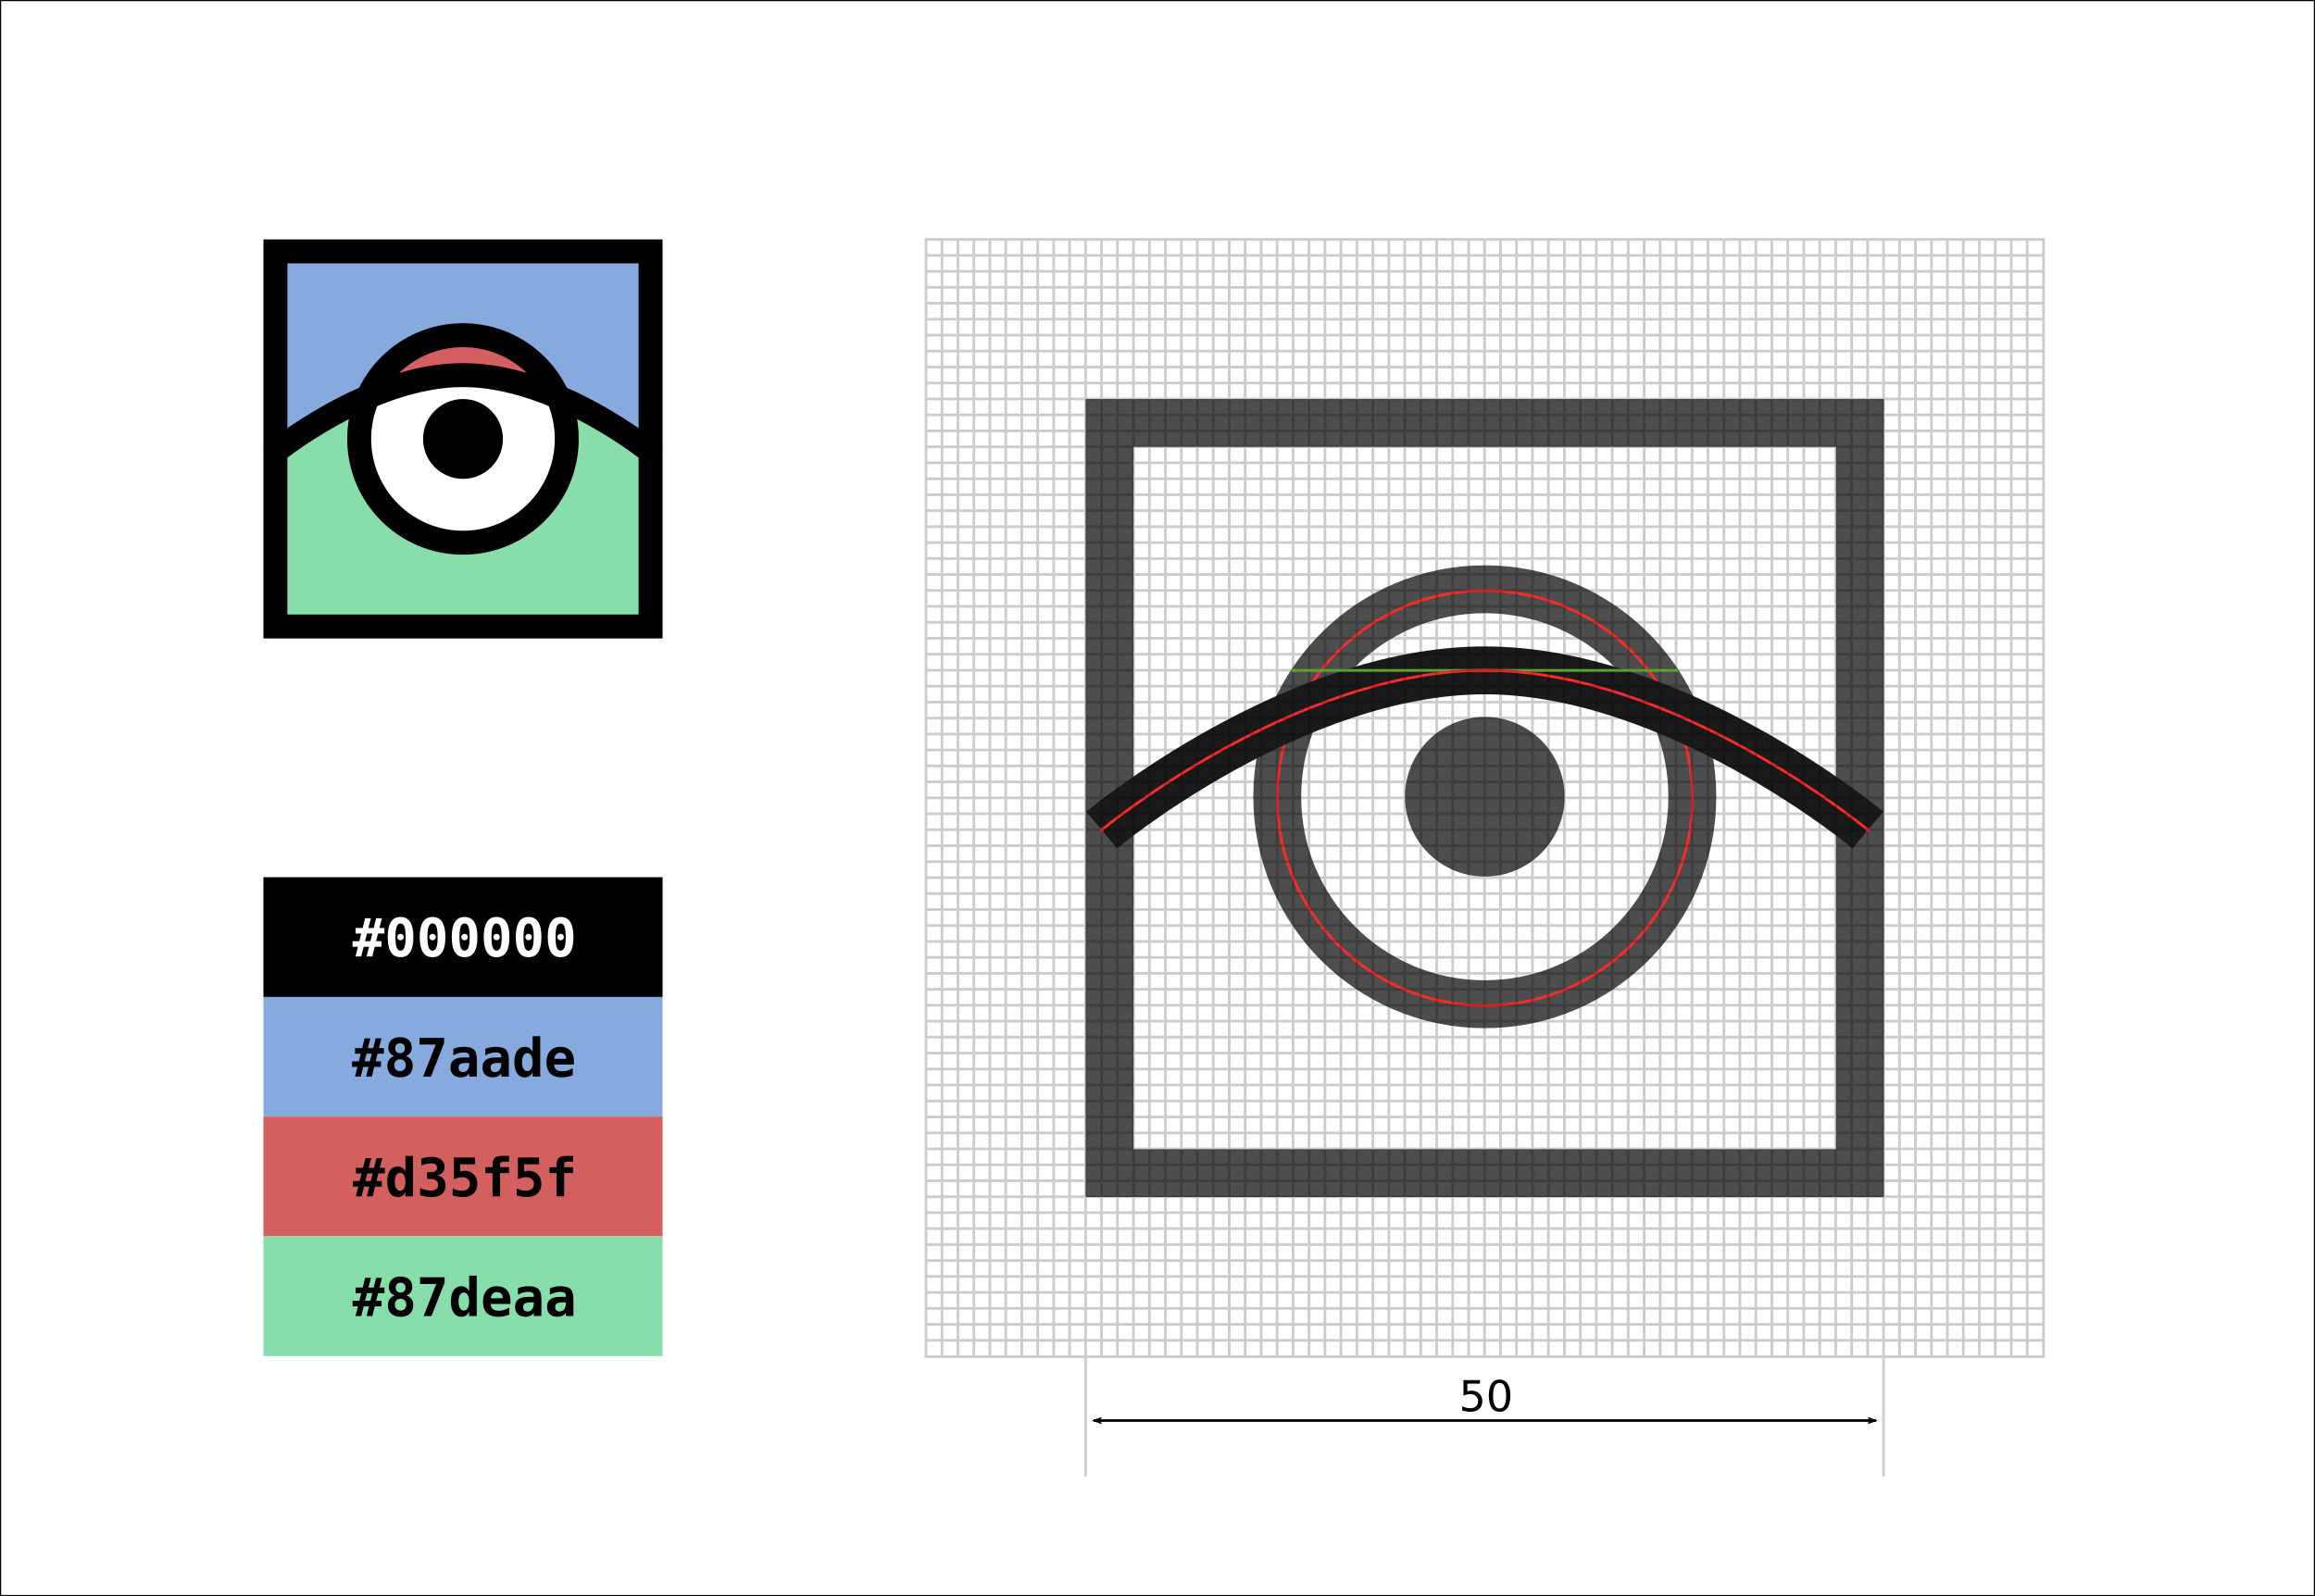 <?xml version="1.0" encoding="UTF-8" standalone="no"?>
<svg xmlns:rdf="http://www.w3.org/1999/02/22-rdf-syntax-ns#" xmlns="http://www.w3.org/2000/svg" height="600" width="870" version="1.1" xmlns:cc="http://creativecommons.org/ns#" xmlns:dc="http://purl.org/dc/elements/1.1/" viewBox="0 0 230.188 158.75">
 <defs>
  <marker id="marker9380" refY="0" refX="0" orient="auto" overflow="visible">
   <path stroke-linejoin="round" d="m8.719 4.034-10.926-4.018 10.926-4.018c-1.745 2.372-1.735 5.617 0 8.035z" fill-rule="evenodd" transform="matrix(1.1,0,0,1.1,1.1,0)" stroke="#000" stroke-width=".625"/>
  </marker>
  <marker id="Arrow2Lend" refY="0" refX="0" orient="auto" overflow="visible">
   <path stroke-linejoin="round" d="m8.719 4.034-10.926-4.018 10.926-4.018c-1.745 2.372-1.735 5.617 0 8.035z" fill-rule="evenodd" transform="matrix(-1.1,0,0,-1.1,-1.1,0)" stroke="#000" stroke-width=".625"/>
  </marker>
  <marker id="SquareM" refY="0" refX="0" orient="auto" overflow="visible">
   <path d="m-5-5v10h10v-10z" fill-rule="evenodd" transform="scale(.4)" stroke="#ff2a2a" stroke-width="1pt" fill="#ff2a2a"/>
  </marker>
  <marker id="marker7129" refY="0" refX="0" orient="auto" overflow="visible">
   <path d="m-2.5-1c0 2.76-2.24 5-5 5s-5-2.24-5-5 2.24-5 5-5 5 2.24 5 5z" fill-rule="evenodd" transform="matrix(.4 0 0 .4 2.96 .4)" stroke="#71c837" stroke-width="1pt" fill="#71c837"/>
  </marker>
  <marker id="DotM" refY="0" refX="0" orient="auto" overflow="visible">
   <path d="m-2.5-1c0 2.76-2.24 5-5 5s-5-2.24-5-5 2.24-5 5-5 5 2.24 5 5z" fill-rule="evenodd" transform="matrix(.4 0 0 .4 2.96 .4)" stroke="#71c837" stroke-width="1pt" fill="#71c837"/>
  </marker>
 </defs>
 <rect style="color:#000000;paint-order:normal" ry="0" height="158.75" width="230.188" stroke="#000" y="-2.839385e-9" x="4.355063e-16" stroke-width=".229" fill="#fff"/>
 <g transform="matrix(3 0 0 3 26.194 -827.5)">
  <rect style="color:#000000;paint-order:normal" height="6.747" width="12.435" y="284.168" x=".397" fill="#87aade"/>
  <path style="color:#000000;paint-order:normal" fill="#87deaa" d="m0.397 290.915s2.937-2.646 6.218-2.646c3.281 0 6.218 2.646 6.218 2.646v5.689h-12.435z"/>
  <circle style="color:#000000;paint-order:normal" cy="290.385" cx="6.615" r="3.44" fill="#fff"/>
  <path style="color:#000000;paint-order:normal" fill="#d35f5f" d="m4.233 287.74s0.765-0.794 2.367-0.794 2.396 0.794 2.396 0.794v0.529h-4.763z"/>
  <g transform="translate(-.794 .794)">
   <circle stroke-linejoin="round" style="color:#000000;paint-order:normal" stroke-width="0.794" stroke="#000" cy="289.592" cx="7.408" r="3.44" fill="none"/>
   <circle style="color:#000000;paint-order:normal" cy="289.592" cx="7.408" r="1.323"/>
   <path d="m1.058 290.121s3.175-2.646 6.35-2.646 6.35 2.646 6.35 2.646" stroke="#000" stroke-width=".794" fill="none"/>
   <rect style="color:#000000;paint-order:normal" height="12.435" width="12.435" stroke="#000" stroke-linecap="round" y="283.374" x="1.191" stroke-width="0.794" fill="none"/>
  </g>
 </g>
 <g>
  <rect style="color:#000000;paint-order:normal" height="11.906" width="39.688" y="99.153" x="26.194" fill="#87aade"/>
  <rect style="color:#000000;paint-order:normal" height="11.906" width="39.688" y="111.059" x="26.194" fill="#d35f5f"/>
  <rect style="color:#000000;paint-order:normal" height="11.906" width="39.688" y="122.965" x="26.194" fill="#87deaa"/>
  <rect style="color:#000000;paint-order:normal" height="11.906" width="39.688" y="87.246" x="26.194"/>
 </g>
 <g aria-label="#000000 " fill="#fff" transform="translate(10.53 -63.566)">
  <path d="m26.347 154.894-0.245 0.966h0.525l0.243-0.966h0.579l-0.251 0.966h0.499v0.556h-0.636l-0.191 0.757h0.53v0.556h-0.667l-0.243 0.964h-0.571l0.243-0.964h-0.53l-0.243 0.964h-0.571l0.243-0.964h-0.535v-0.556h0.672l0.191-0.757h-0.566v-0.556h0.708l0.243-0.966zm0.142 1.522h-0.53l-0.191 0.757h0.53z"/>
  <path d="m28.975 156.767q0-0.137 0.093-0.23 0.093-0.093 0.227-0.093 0.137 0 0.23 0.093 0.093 0.093 0.093 0.23 0 0.134-0.093 0.227-0.093 0.093-0.23 0.093-0.134 0-0.227-0.09-0.093-0.093-0.093-0.23zm0.32-1.357q-0.264 0-0.385 0.323-0.121 0.323-0.121 1.034 0 0.708 0.121 1.031 0.121 0.323 0.385 0.323 0.266 0 0.388-0.323 0.121-0.323 0.121-1.031 0-0.711-0.121-1.034-0.121-0.323-0.388-0.323zm-1.274 1.357q0-1.003 0.318-1.501 0.318-0.501 0.956-0.501 0.641 0 0.959 0.499 0.318 0.499 0.318 1.504 0 1.003-0.318 1.501-0.318 0.499-0.959 0.499-0.638 0-0.956-0.499-0.318-0.501-0.318-1.501z"/>
  <path d="m32.158 156.767q0-0.137 0.093-0.23 0.093-0.093 0.227-0.093 0.137 0 0.23 0.093 0.093 0.093 0.093 0.23 0 0.134-0.093 0.227-0.093 0.093-0.23 0.093-0.134 0-0.227-0.09-0.093-0.093-0.093-0.23zm0.32-1.357q-0.264 0-0.385 0.323-0.121 0.323-0.121 1.034 0 0.708 0.121 1.031 0.121 0.323 0.385 0.323 0.266 0 0.388-0.323 0.121-0.323 0.121-1.031 0-0.711-0.121-1.034-0.121-0.323-0.388-0.323zm-1.274 1.357q0-1.003 0.318-1.501 0.318-0.501 0.956-0.501 0.641 0 0.959 0.499t0.318 1.504q0 1.003-0.318 1.501t-0.959 0.499q-0.638 0-0.956-0.499-0.318-0.501-0.318-1.501z"/>
  <path d="m35.342 156.767q0-0.137 0.093-0.23 0.093-0.093 0.227-0.093 0.137 0 0.23 0.093 0.093 0.093 0.093 0.23 0 0.134-0.093 0.227-0.093 0.093-0.23 0.093-0.134 0-0.227-0.09-0.093-0.093-0.093-0.23zm0.32-1.357q-0.264 0-0.385 0.323-0.121 0.323-0.121 1.034 0 0.708 0.121 1.031 0.121 0.323 0.385 0.323 0.266 0 0.388-0.323 0.121-0.323 0.121-1.031 0-0.711-0.121-1.034-0.121-0.323-0.388-0.323zm-1.274 1.357q0-1.003 0.318-1.501 0.318-0.501 0.956-0.501 0.641 0 0.959 0.499t0.318 1.504q0 1.003-0.318 1.501t-0.959 0.499q-0.638 0-0.956-0.499-0.318-0.501-0.318-1.501z"/>
  <path d="m38.525 156.767q0-0.137 0.093-0.23 0.093-0.093 0.227-0.093 0.137 0 0.23 0.093 0.093 0.093 0.093 0.23 0 0.134-0.093 0.227-0.093 0.093-0.23 0.093-0.134 0-0.227-0.09-0.093-0.093-0.093-0.23zm0.32-1.357q-0.264 0-0.385 0.323-0.121 0.323-0.121 1.034 0 0.708 0.121 1.031 0.121 0.323 0.385 0.323 0.266 0 0.388-0.323 0.121-0.323 0.121-1.031 0-0.711-0.121-1.034-0.121-0.323-0.388-0.323zm-1.274 1.357q0-1.003 0.318-1.501 0.318-0.501 0.956-0.501 0.641 0 0.959 0.499t0.318 1.504q0 1.003-0.318 1.501t-0.959 0.499q-0.638 0-0.956-0.499-0.318-0.501-0.318-1.501z"/>
  <path d="m41.708 156.767q0-0.137 0.093-0.23 0.093-0.093 0.227-0.093 0.137 0 0.23 0.093 0.093 0.093 0.093 0.23 0 0.134-0.093 0.227-0.093 0.093-0.23 0.093-0.134 0-0.227-0.09-0.093-0.093-0.093-0.23zm0.32-1.357q-0.264 0-0.385 0.323-0.121 0.323-0.121 1.034 0 0.708 0.121 1.031 0.121 0.323 0.385 0.323 0.266 0 0.388-0.323 0.121-0.323 0.121-1.031 0-0.711-0.121-1.034-0.121-0.323-0.388-0.323zm-1.274 1.357q0-1.003 0.318-1.501 0.318-0.501 0.956-0.501 0.641 0 0.959 0.499t0.318 1.504q0 1.003-0.318 1.501t-0.959 0.499q-0.638 0-0.956-0.499-0.318-0.501-0.318-1.501z"/>
  <path d="m44.892 156.767q0-0.137 0.093-0.23 0.093-0.093 0.227-0.093 0.137 0 0.23 0.093 0.093 0.093 0.093 0.23 0 0.134-0.093 0.227-0.093 0.093-0.23 0.093-0.134 0-0.227-0.09-0.093-0.093-0.093-0.23zm0.32-1.357q-0.264 0-0.385 0.323-0.121 0.323-0.121 1.034 0 0.708 0.121 1.031 0.121 0.323 0.385 0.323 0.266 0 0.388-0.323 0.121-0.323 0.121-1.031 0-0.711-0.121-1.034-0.121-0.323-0.388-0.323zm-1.274 1.357q0-1.003 0.318-1.501 0.318-0.501 0.956-0.501 0.641 0 0.959 0.499t0.318 1.504q0 1.003-0.318 1.501t-0.959 0.499q-0.638 0-0.956-0.499-0.318-0.501-0.318-1.501z"/>
 </g>
 <g aria-label="#87aade" transform="translate(10.53 -63.566)">
  <path d="m26.297 166.846-0.245 0.966h0.525l0.243-0.966h0.579l-0.251 0.966h0.499v0.556h-0.636l-0.191 0.757h0.53v0.556h-0.667l-0.243 0.964h-0.571l0.243-0.964h-0.53l-0.243 0.964h-0.571l0.243-0.964h-0.535v-0.556h0.672l0.191-0.757h-0.566v-0.556h0.708l0.243-0.966zm0.142 1.522h-0.53l-0.191 0.757h0.53z"/>
  <path d="m29.245 168.924q-0.256 0-0.413 0.163-0.158 0.16-0.158 0.426 0 0.266 0.158 0.429t0.413 0.163q0.256 0 0.413-0.165 0.16-0.165 0.16-0.426 0-0.266-0.158-0.426-0.158-0.163-0.416-0.163zm-0.566-0.323q-0.292-0.101-0.444-0.315-0.152-0.217-0.152-0.53 0-0.481 0.313-0.76t0.85-0.279q0.54 0 0.853 0.279 0.313 0.279 0.313 0.76 0 0.31-0.15 0.527-0.15 0.214-0.437 0.318 0.32 0.098 0.501 0.351 0.181 0.253 0.181 0.607 0 0.556-0.328 0.858-0.328 0.302-0.933 0.302-0.602 0-0.93-0.302-0.328-0.302-0.328-0.858 0-0.357 0.183-0.61 0.183-0.253 0.509-0.349zm0.08-0.783q0 0.227 0.129 0.362 0.132 0.132 0.357 0.132 0.227 0 0.357-0.132 0.132-0.134 0.132-0.362 0-0.225-0.132-0.354-0.129-0.132-0.357-0.132-0.222 0-0.354 0.132-0.132 0.132-0.132 0.354z"/>
  <path d="m31.186 166.787h2.439v0.54l-1.307 3.318h-0.778l1.256-3.186h-1.61z"/>
  <path d="m35.829 169.286q-0.424 0-0.592 0.109t-0.168 0.372q0 0.196 0.116 0.313t0.315 0.116q0.3 0 0.465-0.225 0.165-0.227 0.165-0.633v-0.052zm1.054-0.292v1.651h-0.752v-0.323q-0.137 0.191-0.351 0.295-0.214 0.103-0.473 0.103-0.494 0-0.77-0.261-0.274-0.261-0.274-0.729 0-0.506 0.328-0.747 0.328-0.243 1.015-0.243h0.525v-0.127q0-0.183-0.134-0.276-0.132-0.096-0.39-0.096-0.271 0-0.527 0.07-0.253 0.067-0.53 0.217v-0.646q0.251-0.103 0.509-0.152 0.258-0.049 0.548-0.049 0.705 0 0.99 0.287 0.287 0.287 0.287 1.026z"/>
  <path d="m39.012 169.286q-0.424 0-0.592 0.109-0.168 0.109-0.168 0.372 0 0.196 0.116 0.313t0.315 0.116q0.3 0 0.465-0.225 0.165-0.227 0.165-0.633v-0.052zm1.054-0.292v1.651h-0.752v-0.323q-0.137 0.191-0.351 0.295-0.214 0.103-0.473 0.103-0.494 0-0.77-0.261-0.274-0.261-0.274-0.729 0-0.506 0.328-0.747 0.328-0.243 1.015-0.243h0.525v-0.127q0-0.183-0.134-0.276-0.132-0.096-0.39-0.096-0.271 0-0.527 0.07-0.253 0.067-0.53 0.217v-0.646q0.251-0.103 0.509-0.152 0.258-0.049 0.548-0.049 0.705 0 0.99 0.287 0.287 0.287 0.287 1.026z"/>
  <path d="m42.43 168.162v-1.537h0.754v4.02h-0.754v-0.429q-0.121 0.251-0.315 0.377-0.191 0.127-0.452 0.127-0.496 0-0.77-0.398t-0.274-1.121q0-0.734 0.276-1.127 0.279-0.393 0.793-0.393 0.233 0 0.416 0.121 0.186 0.119 0.326 0.359zm-1.054 1.044q0 0.419 0.14 0.656 0.14 0.238 0.385 0.238t0.388-0.238 0.142-0.656-0.142-0.656-0.388-0.238-0.385 0.238q-0.14 0.238-0.14 0.656z"/>
  <path d="m46.417 170.502q-0.264 0.109-0.537 0.163-0.274 0.054-0.579 0.054-0.726 0-1.111-0.388-0.382-0.39-0.382-1.121 0-0.708 0.369-1.119t1.008-0.411q0.643 0 0.997 0.382 0.357 0.38 0.357 1.072v0.307h-1.961q0.003 0.341 0.202 0.509 0.199 0.168 0.594 0.168 0.261 0 0.514-0.075 0.253-0.075 0.53-0.238zm-0.641-1.628q-0.005-0.3-0.155-0.452-0.147-0.155-0.437-0.155-0.261 0-0.416 0.16-0.155 0.158-0.183 0.45z"/>
 </g>
 <g aria-label="#d35f5f " transform="translate(10.53 -63.566)">
  <path d="m26.382 178.753-0.245 0.966h0.525l0.243-0.966h0.579l-0.251 0.966h0.499v0.556h-0.636l-0.191 0.757h0.53v0.556h-0.667l-0.243 0.964h-0.571l0.243-0.964h-0.53l-0.243 0.964h-0.571l0.243-0.964h-0.535v-0.556h0.672l0.191-0.757h-0.566v-0.556h0.708l0.243-0.966zm0.142 1.522h-0.53l-0.191 0.757h0.53z"/>
  <path d="m29.783 180.068v-1.537h0.754v4.02h-0.754v-0.429q-0.121 0.251-0.315 0.377-0.191 0.127-0.452 0.127-0.496 0-0.77-0.398t-0.274-1.121q0-0.734 0.276-1.127 0.279-0.393 0.793-0.393 0.233 0 0.416 0.121 0.186 0.119 0.326 0.359zm-1.054 1.044q0 0.419 0.14 0.656 0.14 0.238 0.385 0.238t0.388-0.238 0.142-0.656-0.142-0.656-0.388-0.238-0.385 0.238q-0.14 0.238-0.14 0.656z"/>
  <path d="m32.341 180.825h-0.408v-0.672h0.408q0.284 0 0.439-0.111 0.158-0.114 0.158-0.318 0-0.214-0.158-0.333-0.155-0.121-0.439-0.121-0.217 0-0.465 0.054-0.248 0.054-0.514 0.158v-0.692q0.266-0.08 0.525-0.121 0.258-0.044 0.496-0.044 0.61 0 0.951 0.266 0.341 0.266 0.341 0.734 0 0.344-0.196 0.563-0.196 0.217-0.561 0.284 0.413 0.072 0.63 0.331 0.217 0.256 0.217 0.674 0 0.561-0.359 0.855-0.359 0.295-1.044 0.295-0.292 0-0.576-0.049-0.282-0.049-0.54-0.142v-0.708q0.243 0.121 0.525 0.186 0.282 0.062 0.592 0.062t0.491-0.142q0.181-0.145 0.181-0.388 0-0.297-0.181-0.457-0.181-0.163-0.512-0.163z"/>
  <path d="m34.604 178.693h2.095v0.672h-1.478v0.716q0.093-0.036 0.199-0.052 0.106-0.018 0.225-0.018 0.574 0 0.93 0.362 0.357 0.362 0.357 0.941 0 0.607-0.388 0.961-0.385 0.351-1.052 0.351-0.248 0-0.501-0.041-0.253-0.041-0.517-0.124v-0.687q0.214 0.106 0.439 0.16 0.227 0.052 0.455 0.052 0.403 0 0.612-0.171 0.209-0.173 0.209-0.501 0-0.302-0.209-0.483-0.207-0.183-0.553-0.183-0.204 0-0.411 0.052-0.204 0.049-0.413 0.15z"/>
  <path d="m39.198 179.404v0.253h0.889v0.581h-0.889v2.313h-0.757v-2.313h-0.703v-0.581h0.703v-0.202q0-0.522 0.217-0.723t0.806-0.202h0.623v0.581h-0.592q-0.171 0-0.233 0.062-0.059 0.062-0.065 0.23z"/>
  <path d="m40.971 178.693h2.095v0.672h-1.478v0.716q0.093-0.036 0.199-0.052 0.106-0.018 0.225-0.018 0.574 0 0.93 0.362 0.357 0.362 0.357 0.941 0 0.607-0.388 0.961-0.385 0.351-1.052 0.351-0.248 0-0.501-0.041-0.253-0.041-0.517-0.124v-0.687q0.214 0.106 0.439 0.16 0.227 0.052 0.455 0.052 0.403 0 0.612-0.171 0.209-0.173 0.209-0.501 0-0.302-0.209-0.483-0.207-0.183-0.553-0.183-0.204 0-0.411 0.052-0.204 0.049-0.413 0.15z"/>
  <path d="m45.565 179.404v0.253h0.889v0.581h-0.889v2.313h-0.757v-2.313h-0.703v-0.581h0.703v-0.202q0-0.522 0.217-0.723t0.806-0.202h0.623v0.581h-0.592q-0.171 0-0.233 0.062-0.059 0.062-0.065 0.23z"/>
 </g>
 <g aria-label="#87deaa  " transform="translate(10.53 -63.566)">
  <path d="m26.35 190.659-0.245 0.966h0.525l0.243-0.966h0.579l-0.251 0.966h0.499v0.556h-0.636l-0.191 0.757h0.53v0.556h-0.667l-0.243 0.964h-0.571l0.243-0.964h-0.53l-0.243 0.964h-0.571l0.243-0.964h-0.535v-0.556h0.672l0.191-0.757h-0.566v-0.556h0.708l0.243-0.966zm0.142 1.522h-0.53l-0.191 0.757h0.53z"/>
  <path d="m29.298 192.736q-0.256 0-0.413 0.163-0.158 0.16-0.158 0.426 0 0.266 0.158 0.429t0.413 0.163q0.256 0 0.413-0.165 0.16-0.165 0.16-0.426 0-0.266-0.158-0.426-0.158-0.163-0.416-0.163zm-0.566-0.323q-0.292-0.101-0.444-0.315-0.152-0.217-0.152-0.53 0-0.481 0.313-0.76 0.313-0.279 0.85-0.279 0.54 0 0.853 0.279 0.313 0.279 0.313 0.76 0 0.31-0.15 0.527-0.15 0.214-0.437 0.318 0.32 0.098 0.501 0.351 0.181 0.253 0.181 0.607 0 0.556-0.328 0.858t-0.933 0.302q-0.602 0-0.93-0.302t-0.328-0.858q0-0.357 0.183-0.61 0.183-0.253 0.509-0.349zm0.08-0.783q0 0.227 0.129 0.362 0.132 0.132 0.357 0.132 0.227 0 0.357-0.132 0.132-0.134 0.132-0.362 0-0.225-0.132-0.354-0.129-0.132-0.357-0.132-0.222 0-0.354 0.132-0.132 0.132-0.132 0.354z"/>
  <path d="m31.239 190.6h2.439v0.54l-1.307 3.318h-0.778l1.256-3.186h-1.61z"/>
  <path d="m36.117 191.974v-1.537h0.754v4.02h-0.754v-0.429q-0.121 0.251-0.315 0.377-0.191 0.127-0.452 0.127-0.496 0-0.77-0.398-0.274-0.398-0.274-1.121 0-0.734 0.276-1.127 0.279-0.393 0.793-0.393 0.233 0 0.416 0.121 0.186 0.119 0.326 0.359zm-1.054 1.044q0 0.419 0.14 0.656 0.14 0.238 0.385 0.238t0.388-0.238 0.142-0.656-0.142-0.656-0.388-0.238-0.385 0.238q-0.14 0.238-0.14 0.656z"/>
  <path d="m40.104 194.315q-0.264 0.109-0.537 0.163-0.274 0.054-0.579 0.054-0.726 0-1.111-0.388-0.382-0.39-0.382-1.121 0-0.708 0.369-1.119 0.369-0.411 1.008-0.411 0.643 0 0.997 0.382 0.357 0.38 0.357 1.072v0.307h-1.961q0.003 0.341 0.202 0.509 0.199 0.168 0.594 0.168 0.261 0 0.514-0.075 0.253-0.075 0.53-0.238zm-0.641-1.628q-0.005-0.3-0.155-0.452-0.147-0.155-0.437-0.155-0.261 0-0.416 0.16-0.155 0.158-0.183 0.45z"/>
  <path d="m42.248 193.098q-0.424 0-0.592 0.109-0.168 0.109-0.168 0.372 0 0.196 0.116 0.313t0.315 0.116q0.3 0 0.465-0.225 0.165-0.227 0.165-0.633v-0.052zm1.054-0.292v1.651h-0.752v-0.323q-0.137 0.191-0.351 0.295-0.214 0.103-0.473 0.103-0.494 0-0.77-0.261-0.274-0.261-0.274-0.729 0-0.506 0.328-0.747 0.328-0.243 1.015-0.243h0.525v-0.127q0-0.183-0.134-0.276-0.132-0.096-0.39-0.096-0.271 0-0.527 0.07-0.253 0.067-0.53 0.217v-0.646q0.251-0.103 0.509-0.152 0.258-0.049 0.548-0.049 0.705 0 0.99 0.287 0.287 0.287 0.287 1.026z"/>
  <path d="m45.432 193.098q-0.424 0-0.592 0.109t-0.168 0.372q0 0.196 0.116 0.313t0.315 0.116q0.3 0 0.465-0.225 0.165-0.227 0.165-0.633v-0.052zm1.054-0.292v1.651h-0.752v-0.323q-0.137 0.191-0.351 0.295-0.214 0.103-0.473 0.103-0.494 0-0.77-0.261-0.274-0.261-0.274-0.729 0-0.506 0.328-0.747 0.328-0.243 1.015-0.243h0.525v-0.127q0-0.183-0.134-0.276-0.132-0.096-0.39-0.096-0.271 0-0.527 0.07-0.253 0.067-0.53 0.217v-0.646q0.251-0.103 0.509-0.152 0.258-0.049 0.548-0.049 0.705 0 0.99 0.287 0.287 0.287 0.287 1.026z"/>
 </g>
 <g transform="translate(2.381)">
  <g aria-label="50" transform="matrix(.265 0 0 .265 136.321 21.797)">
   <path d="m25.727 435.727h6.195v1.328h-4.75v2.859q0.344-0.117 0.688-0.172 0.344-0.062 0.688-0.062 1.953 0 3.094 1.07t1.141 2.898q0 1.883-1.172 2.93-1.172 1.039-3.305 1.039-0.734 0-1.5-0.125-0.758-0.125-1.57-0.375v-1.586q0.703 0.383 1.453 0.57t1.586 0.188q1.352 0 2.141-0.711 0.789-0.711 0.789-1.93t-0.789-1.93q-0.789-0.711-2.141-0.711-0.633 0-1.266 0.141-0.625 0.141-1.281 0.438z"/>
   <path d="m39.273 436.766q-1.219 0-1.836 1.203-0.609 1.195-0.609 3.602 0 2.398 0.609 3.602 0.617 1.195 1.836 1.195 1.227 0 1.836-1.195 0.617-1.203 0.617-3.602 0-2.406-0.617-3.602-0.609-1.203-1.836-1.203zm0-1.25q1.961 0 2.992 1.555 1.039 1.547 1.039 4.5 0 2.945-1.039 4.5-1.031 1.547-2.992 1.547-1.961 0-3-1.547-1.031-1.555-1.031-4.5 0-2.953 1.031-4.5 1.039-1.555 3-1.555z"/>
  </g>
  <circle stroke-linejoin="round" style="color:#000000;paint-order:normal" stroke-width="4.763" stroke="#4d4d4d" cy="79.243" cx="145.256" r="20.637" fill="none"/>
  <circle r="7.937" style="color:#000000;paint-order:normal" cy="79.243" cx="145.256" stroke-width="6" fill="#4d4d4d"/>
  <g fill="none" transform="translate(26.326 -79.243)">
   <g transform="translate(-.132 -.132)">
    <rect style="color:#000000;paint-order:normal" height="74.612" width="74.612" stroke="#4d4d4d" stroke-linecap="round" y="121.444" x="81.756" stroke-width="4.763"/>
    <circle stroke-linejoin="round" style="color:#000000;paint-order:normal" stroke-width=".265" stroke="#ff2a2a" cy="158.75" cx="119.062" r="20.637"/>
    <path d="m80.963 161.925s19.05-15.875 38.1-15.875c19.05 0 38.1 15.875 38.1 15.875" stroke-width="4.763" stroke="#1a1a1a"/>
    <path marker-end="url(#DotM)" d="m100.013 146.05h38.1" marker-start="url(#marker7129)" stroke="#71c837" stroke-width=".265"/>
    <path marker-end="url(#SquareM)" d="m80.963 161.925s19.05-15.875 38.1-15.875c19.05 0 38.1 15.875 38.1 15.875" marker-start="url(#SquareM)" marker-mid="url(#SquareM)" stroke="#ff2a2a" stroke-width=".265"/>
   </g>
   <path marker-end="url(#Arrow2Lend)" d="m80.036 220.53h77.787" marker-start="url(#marker9380)" stroke="#000" stroke-width=".265"/>
   <path opacity=".2" style="color:#000000;paint-order:normal" d="m63.368 103.055h111.125v111.125h-111.125zm1.587 0v111.125m1.587-111.125v111.125m1.587-111.125v111.125m1.587-111.125v111.125m1.587-111.125v111.125m1.587-111.125v111.125m1.587-111.125v111.125m1.587-111.125v111.125m1.587-111.125v111.125m1.587-111.125 0 123.031m1.588-123.031v111.125m1.587-111.125v111.125m1.587-111.125v111.125m1.587-111.125v111.125m1.587-111.125v111.125m1.587-111.125v111.125m1.587-111.125v111.125m1.587-111.125v111.125m1.587-111.125v111.125m1.587-111.125v111.125m1.587-111.125v111.125m1.587-111.125v111.125m1.588-111.125v111.125m1.587-111.125v111.125m1.587-111.125v111.125m1.587-111.125v111.125m1.587-111.125v111.125m1.587-111.125v111.125m1.587-111.125v111.125m1.587-111.125v111.125m1.587-111.125v111.125m1.587-111.125v111.125m1.587-111.125v111.125m1.587-111.125v111.125m1.587-111.125v111.125m1.587-111.125v111.125m1.587-111.125v111.125m1.587-111.125v111.125m1.587-111.125v111.125m1.587-111.125v111.125m1.587-111.125v111.125m1.587-111.125v111.125m1.587-111.125v111.125m1.587-111.125v111.125m1.587-111.125v111.125m1.587-111.125v111.125m1.587-111.125v111.125m1.587-111.125v111.125m1.587-111.125v111.125m1.587-111.125v111.125m1.587-111.125v111.125m1.587-111.125v111.125m1.587-111.125v111.125m1.587-111.125v111.125m1.587-111.125v111.125m1.587-111.125v111.125m1.587-111.125v111.125m1.587-111.125v111.125m1.587-111.125v111.125m1.587-111.125v123.031m1.588-123.031v111.125m1.587-111.125v111.125m1.587-111.125v111.125m1.587-111.125v111.125m1.587-111.125v111.125m1.587-111.125v111.125m1.587-111.125v111.125m1.587-111.125v111.125m1.587-111.125v111.125m-109.537-109.537h111.125m-111.125 1.587h111.125m-111.125 1.587h111.125m-111.125 1.587h111.125m-111.125 1.587h111.125m-111.125 1.587h111.125m-111.125 1.587h111.125m-111.125 1.587h111.125m-111.125 1.587h111.125m-111.125 1.587h111.125m-111.125 1.587h111.125m-111.125 1.587h111.125m-111.125 1.587h111.125m-111.125 1.587h111.125m-111.125 1.587h111.125m-111.125 1.587h111.125m-111.125 1.587h111.125m-111.125 1.587h111.125m-111.125 1.587h111.125m-111.125 1.587h111.125m-111.125 1.587h111.125m-111.125 1.587h111.125m-111.125 1.587h111.125m-111.125 1.587h111.125m-111.125 1.587h111.125m-111.125 1.587h111.125m-111.125 1.587h111.125m-111.125 1.587h111.125m-111.125 1.587h111.125m-111.125 1.587h111.125m-111.125 1.587h111.125m-111.125 1.587h111.125m-111.125 1.587h111.125m-111.125 1.587h111.125m-111.125 1.587h111.125m-111.125 1.587h111.125m-111.125 1.587h111.125m-111.125 1.587h111.125m-111.125 1.587h111.125m-111.125 1.587h111.125m-111.125 1.587h111.125m-111.125 1.587h111.125m-111.125 1.587h111.125m-111.125 1.587h111.125m-111.125 1.587h111.125m-111.125 1.587h111.125m-111.125 1.587h111.125m-111.125 1.587h111.125m-111.125 1.587h111.125m-111.125 1.587h111.125m-111.125 1.587h111.125m-111.125 1.587h111.125m-111.125 1.587h111.125m-111.125 1.587h111.125m-111.125 1.587h111.125m-111.125 1.587h111.125m-111.125 1.587h111.125m-111.125 1.587h111.125m-111.125 1.587h111.125m-111.125 1.587h111.125m-111.125 1.587h111.125m-111.125 1.587h111.125m-111.125 1.587h111.125m-111.125 1.587h111.125m-111.125 1.587h111.125m-111.125 1.587h111.125m-111.125 1.587h111.125m-111.125 1.587h111.125m-111.125 1.587h111.125" stroke="#000" stroke-width=".265"/>
  </g>
 </g>
</svg>
